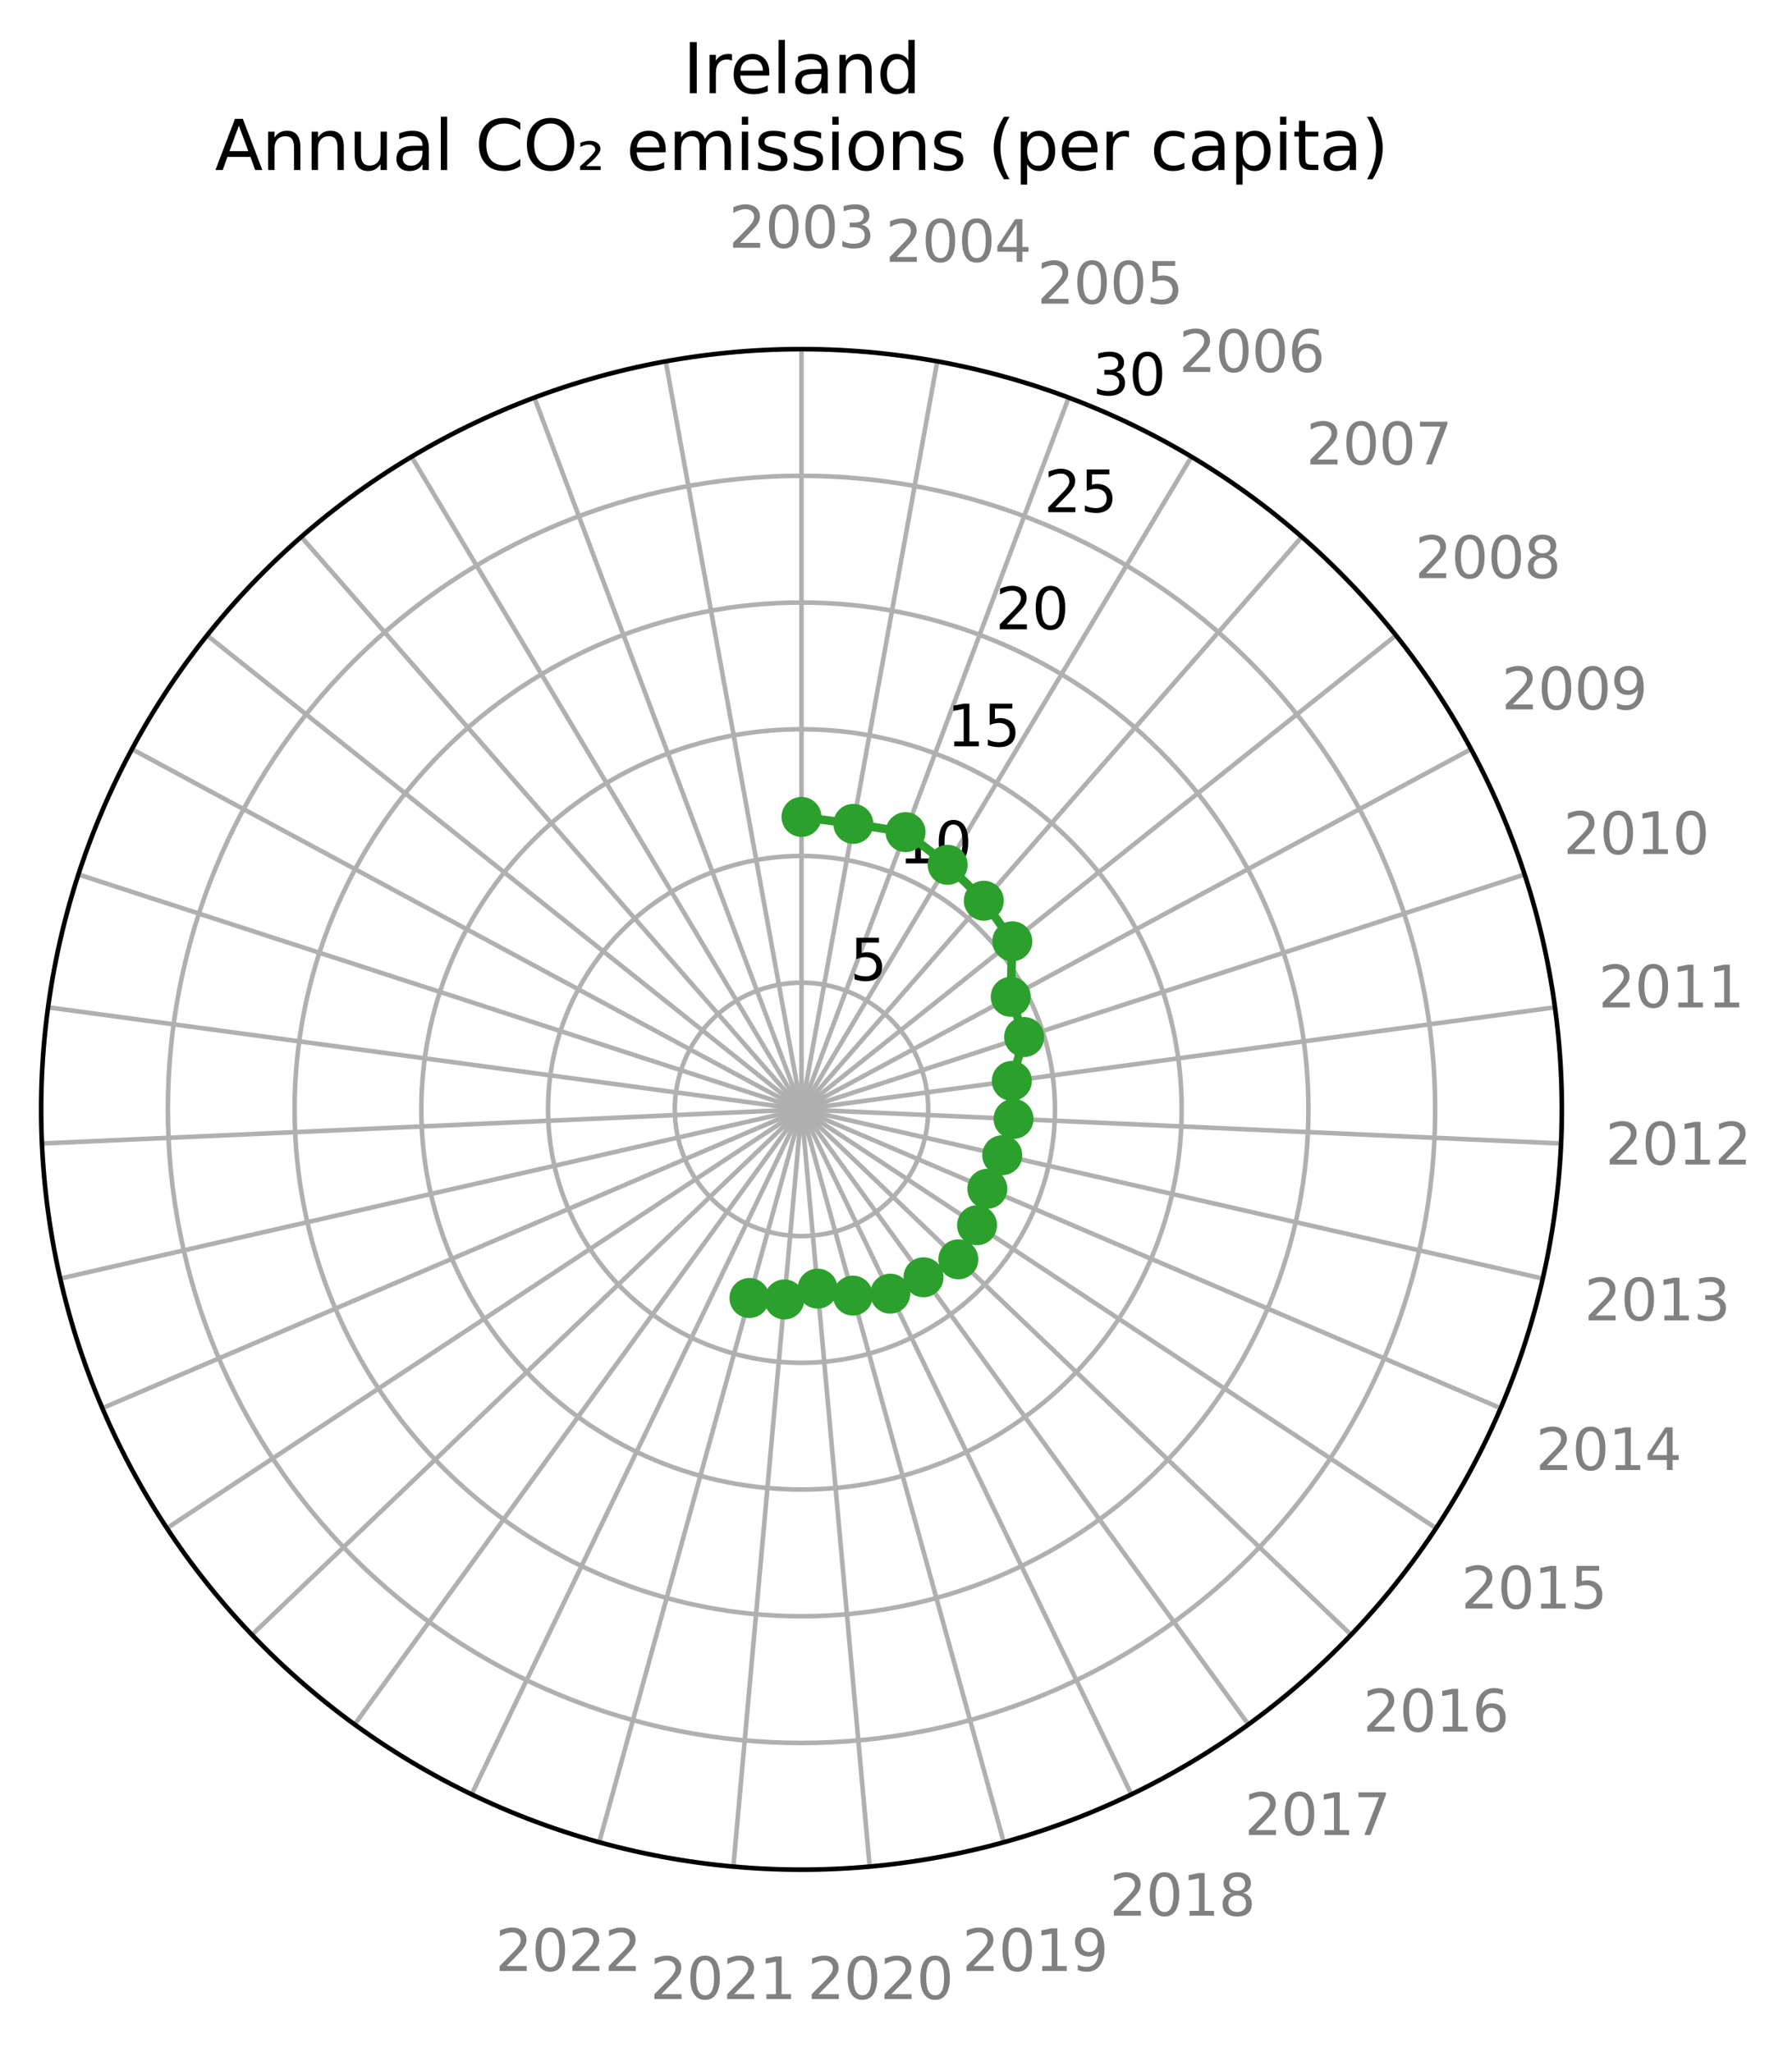 <?xml version="1.0" encoding="utf-8" standalone="no"?>
<!DOCTYPE svg PUBLIC "-//W3C//DTD SVG 1.1//EN"
  "http://www.w3.org/Graphics/SVG/1.1/DTD/svg11.dtd">
<svg xmlns:xlink="http://www.w3.org/1999/xlink" width="313.582pt" height="359.127pt" viewBox="0 0 313.582 359.127" xmlns="http://www.w3.org/2000/svg" version="1.1">
 <defs>
  <style type="text/css">*{stroke-linejoin: round; stroke-linecap: butt}</style>
 </defs>
 <g id="figure_1">
  <g id="patch_1">
   <path d="M 0 359.127 
L 313.582 359.127 
L 313.582 0 
L 0 0 
z
" style="fill: #ffffff"/>
  </g>
  <g id="axes_1">
   <g id="patch_2">
    <path d="M 273.312 194.151 
C 273.312 176.678 269.87 159.375 263.184 143.232 
C 256.497 127.09 246.696 112.421 234.341 100.066 
C 221.986 87.711 207.317 77.909 191.174 71.223 
C 175.032 64.536 157.729 61.095 140.256 61.095 
C 122.783 61.095 105.48 64.536 89.338 71.223 
C 73.195 77.909 58.526 87.711 46.171 100.066 
C 33.816 112.421 24.015 127.09 17.328 143.232 
C 10.642 159.375 7.2 176.678 7.2 194.151 
C 7.2 211.623 10.642 228.926 17.328 245.069 
C 24.015 261.212 33.816 275.88 46.171 288.235 
C 58.526 300.59 73.195 310.392 89.338 317.078 
C 105.48 323.765 122.783 327.207 140.256 327.207 
C 157.729 327.207 175.032 323.765 191.174 317.078 
C 207.317 310.392 221.986 300.59 234.341 288.235 
C 246.696 275.88 256.497 261.212 263.184 245.069 
C 269.87 228.926 273.312 211.623 273.312 194.151 
M 140.256 194.151 
C 140.256 194.151 140.256 194.151 140.256 194.151 
C 140.256 194.151 140.256 194.151 140.256 194.151 
C 140.256 194.151 140.256 194.151 140.256 194.151 
C 140.256 194.151 140.256 194.151 140.256 194.151 
C 140.256 194.151 140.256 194.151 140.256 194.151 
C 140.256 194.151 140.256 194.151 140.256 194.151 
C 140.256 194.151 140.256 194.151 140.256 194.151 
C 140.256 194.151 140.256 194.151 140.256 194.151 
C 140.256 194.151 140.256 194.151 140.256 194.151 
C 140.256 194.151 140.256 194.151 140.256 194.151 
C 140.256 194.151 140.256 194.151 140.256 194.151 
C 140.256 194.151 140.256 194.151 140.256 194.151 
C 140.256 194.151 140.256 194.151 140.256 194.151 
C 140.256 194.151 140.256 194.151 140.256 194.151 
C 140.256 194.151 140.256 194.151 140.256 194.151 
C 140.256 194.151 140.256 194.151 140.256 194.151 
z
" style="fill: #ffffff"/>
   </g>
   <g id="matplotlib.axis_1">
    <g id="xtick_1">
     <g id="line2d_1">
      <path d="M 140.256 194.151 
L 140.256 61.095 
" clip-path="url(#p978f8f3e92)" style="fill: none; stroke: #b0b0b0; stroke-width: 0.8; stroke-linecap: square"/>
     </g>
     <g id="text_1">
      <!-- 2003 -->
      <g style="fill: #808080" transform="translate(127.531 43.354) scale(0.1 -0.1)">
       <defs>
        <path id="DejaVuSans-32" d="M 1228 531 
L 3431 531 
L 3431 0 
L 469 0 
L 469 531 
Q 828 903 1448 1529 
Q 2069 2156 2228 2338 
Q 2531 2678 2651 2914 
Q 2772 3150 2772 3378 
Q 2772 3750 2511 3984 
Q 2250 4219 1831 4219 
Q 1534 4219 1204 4116 
Q 875 4013 500 3803 
L 500 4441 
Q 881 4594 1212 4672 
Q 1544 4750 1819 4750 
Q 2544 4750 2975 4387 
Q 3406 4025 3406 3419 
Q 3406 3131 3298 2873 
Q 3191 2616 2906 2266 
Q 2828 2175 2409 1742 
Q 1991 1309 1228 531 
z
" transform="scale(0.016)"/>
        <path id="DejaVuSans-30" d="M 2034 4250 
Q 1547 4250 1301 3770 
Q 1056 3291 1056 2328 
Q 1056 1369 1301 889 
Q 1547 409 2034 409 
Q 2525 409 2770 889 
Q 3016 1369 3016 2328 
Q 3016 3291 2770 3770 
Q 2525 4250 2034 4250 
z
M 2034 4750 
Q 2819 4750 3233 4129 
Q 3647 3509 3647 2328 
Q 3647 1150 3233 529 
Q 2819 -91 2034 -91 
Q 1250 -91 836 529 
Q 422 1150 422 2328 
Q 422 3509 836 4129 
Q 1250 4750 2034 4750 
z
" transform="scale(0.016)"/>
        <path id="DejaVuSans-33" d="M 2597 2516 
Q 3050 2419 3304 2112 
Q 3559 1806 3559 1356 
Q 3559 666 3084 287 
Q 2609 -91 1734 -91 
Q 1441 -91 1130 -33 
Q 819 25 488 141 
L 488 750 
Q 750 597 1062 519 
Q 1375 441 1716 441 
Q 2309 441 2620 675 
Q 2931 909 2931 1356 
Q 2931 1769 2642 2001 
Q 2353 2234 1838 2234 
L 1294 2234 
L 1294 2753 
L 1863 2753 
Q 2328 2753 2575 2939 
Q 2822 3125 2822 3475 
Q 2822 3834 2567 4026 
Q 2313 4219 1838 4219 
Q 1578 4219 1281 4162 
Q 984 4106 628 3988 
L 628 4550 
Q 988 4650 1302 4700 
Q 1616 4750 1894 4750 
Q 2613 4750 3031 4423 
Q 3450 4097 3450 3541 
Q 3450 3153 3228 2886 
Q 3006 2619 2597 2516 
z
" transform="scale(0.016)"/>
       </defs>
       <use xlink:href="#DejaVuSans-32"/>
       <use xlink:href="#DejaVuSans-30" x="63.623"/>
       <use xlink:href="#DejaVuSans-30" x="127.246"/>
       <use xlink:href="#DejaVuSans-33" x="190.869"/>
      </g>
     </g>
    </g>
    <g id="xtick_2">
     <g id="line2d_2">
      <path d="M 140.256 194.151 
L 164.014 63.233 
" clip-path="url(#p978f8f3e92)" style="fill: none; stroke: #b0b0b0; stroke-width: 0.8; stroke-linecap: square"/>
     </g>
     <g id="text_2">
      <!-- 2004 -->
      <g style="fill: #808080" transform="translate(154.949 45.822) scale(0.1 -0.1)">
       <defs>
        <path id="DejaVuSans-34" d="M 2419 4116 
L 825 1625 
L 2419 1625 
L 2419 4116 
z
M 2253 4666 
L 3047 4666 
L 3047 1625 
L 3713 1625 
L 3713 1100 
L 3047 1100 
L 3047 0 
L 2419 0 
L 2419 1100 
L 313 1100 
L 313 1709 
L 2253 4666 
z
" transform="scale(0.016)"/>
       </defs>
       <use xlink:href="#DejaVuSans-32"/>
       <use xlink:href="#DejaVuSans-30" x="63.623"/>
       <use xlink:href="#DejaVuSans-30" x="127.246"/>
       <use xlink:href="#DejaVuSans-34" x="190.869"/>
      </g>
     </g>
    </g>
    <g id="xtick_3">
     <g id="line2d_3">
      <path d="M 140.256 194.151 
L 187.009 69.579 
" clip-path="url(#p978f8f3e92)" style="fill: none; stroke: #b0b0b0; stroke-width: 0.8; stroke-linecap: square"/>
     </g>
     <g id="text_3">
      <!-- 2005 -->
      <g style="fill: #808080" transform="translate(181.487 53.145) scale(0.1 -0.1)">
       <defs>
        <path id="DejaVuSans-35" d="M 691 4666 
L 3169 4666 
L 3169 4134 
L 1269 4134 
L 1269 2991 
Q 1406 3038 1543 3061 
Q 1681 3084 1819 3084 
Q 2600 3084 3056 2656 
Q 3513 2228 3513 1497 
Q 3513 744 3044 326 
Q 2575 -91 1722 -91 
Q 1428 -91 1123 -41 
Q 819 9 494 109 
L 494 744 
Q 775 591 1075 516 
Q 1375 441 1709 441 
Q 2250 441 2565 725 
Q 2881 1009 2881 1497 
Q 2881 1984 2565 2268 
Q 2250 2553 1709 2553 
Q 1456 2553 1204 2497 
Q 953 2441 691 2322 
L 691 4666 
z
" transform="scale(0.016)"/>
       </defs>
       <use xlink:href="#DejaVuSans-32"/>
       <use xlink:href="#DejaVuSans-30" x="63.623"/>
       <use xlink:href="#DejaVuSans-30" x="127.246"/>
       <use xlink:href="#DejaVuSans-35" x="190.869"/>
      </g>
     </g>
    </g>
    <g id="xtick_4">
     <g id="line2d_4">
      <path d="M 140.256 194.151 
L 208.5 79.929 
" clip-path="url(#p978f8f3e92)" style="fill: none; stroke: #b0b0b0; stroke-width: 0.8; stroke-linecap: square"/>
     </g>
     <g id="text_4">
      <!-- 2006 -->
      <g style="fill: #808080" transform="translate(206.29 65.09) scale(0.1 -0.1)">
       <defs>
        <path id="DejaVuSans-36" d="M 2113 2584 
Q 1688 2584 1439 2293 
Q 1191 2003 1191 1497 
Q 1191 994 1439 701 
Q 1688 409 2113 409 
Q 2538 409 2786 701 
Q 3034 994 3034 1497 
Q 3034 2003 2786 2293 
Q 2538 2584 2113 2584 
z
M 3366 4563 
L 3366 3988 
Q 3128 4100 2886 4159 
Q 2644 4219 2406 4219 
Q 1781 4219 1451 3797 
Q 1122 3375 1075 2522 
Q 1259 2794 1537 2939 
Q 1816 3084 2150 3084 
Q 2853 3084 3261 2657 
Q 3669 2231 3669 1497 
Q 3669 778 3244 343 
Q 2819 -91 2113 -91 
Q 1303 -91 875 529 
Q 447 1150 447 2328 
Q 447 3434 972 4092 
Q 1497 4750 2381 4750 
Q 2619 4750 2861 4703 
Q 3103 4656 3366 4563 
z
" transform="scale(0.016)"/>
       </defs>
       <use xlink:href="#DejaVuSans-32"/>
       <use xlink:href="#DejaVuSans-30" x="63.623"/>
       <use xlink:href="#DejaVuSans-30" x="127.246"/>
       <use xlink:href="#DejaVuSans-36" x="190.869"/>
      </g>
     </g>
    </g>
    <g id="xtick_5">
     <g id="line2d_5">
      <path d="M 140.256 194.151 
L 227.799 93.95 
" clip-path="url(#p978f8f3e92)" style="fill: none; stroke: #b0b0b0; stroke-width: 0.8; stroke-linecap: square"/>
     </g>
     <g id="text_5">
      <!-- 2007 -->
      <g style="fill: #808080" transform="translate(228.561 81.271) scale(0.1 -0.1)">
       <defs>
        <path id="DejaVuSans-37" d="M 525 4666 
L 3525 4666 
L 3525 4397 
L 1831 0 
L 1172 0 
L 2766 4134 
L 525 4134 
L 525 4666 
z
" transform="scale(0.016)"/>
       </defs>
       <use xlink:href="#DejaVuSans-32"/>
       <use xlink:href="#DejaVuSans-30" x="63.623"/>
       <use xlink:href="#DejaVuSans-30" x="127.246"/>
       <use xlink:href="#DejaVuSans-37" x="190.869"/>
      </g>
     </g>
    </g>
    <g id="xtick_6">
     <g id="line2d_6">
      <path d="M 140.256 194.151 
L 244.283 111.192 
" clip-path="url(#p978f8f3e92)" style="fill: none; stroke: #b0b0b0; stroke-width: 0.8; stroke-linecap: square"/>
     </g>
     <g id="text_6">
      <!-- 2008 -->
      <g style="fill: #808080" transform="translate(247.586 101.169) scale(0.1 -0.1)">
       <defs>
        <path id="DejaVuSans-38" d="M 2034 2216 
Q 1584 2216 1326 1975 
Q 1069 1734 1069 1313 
Q 1069 891 1326 650 
Q 1584 409 2034 409 
Q 2484 409 2743 651 
Q 3003 894 3003 1313 
Q 3003 1734 2745 1975 
Q 2488 2216 2034 2216 
z
M 1403 2484 
Q 997 2584 770 2862 
Q 544 3141 544 3541 
Q 544 4100 942 4425 
Q 1341 4750 2034 4750 
Q 2731 4750 3128 4425 
Q 3525 4100 3525 3541 
Q 3525 3141 3298 2862 
Q 3072 2584 2669 2484 
Q 3125 2378 3379 2068 
Q 3634 1759 3634 1313 
Q 3634 634 3220 271 
Q 2806 -91 2034 -91 
Q 1263 -91 848 271 
Q 434 634 434 1313 
Q 434 1759 690 2068 
Q 947 2378 1403 2484 
z
M 1172 3481 
Q 1172 3119 1398 2916 
Q 1625 2713 2034 2713 
Q 2441 2713 2670 2916 
Q 2900 3119 2900 3481 
Q 2900 3844 2670 4047 
Q 2441 4250 2034 4250 
Q 1625 4250 1398 4047 
Q 1172 3844 1172 3481 
z
" transform="scale(0.016)"/>
       </defs>
       <use xlink:href="#DejaVuSans-32"/>
       <use xlink:href="#DejaVuSans-30" x="63.623"/>
       <use xlink:href="#DejaVuSans-30" x="127.246"/>
       <use xlink:href="#DejaVuSans-38" x="190.869"/>
      </g>
     </g>
    </g>
    <g id="xtick_7">
     <g id="line2d_7">
      <path d="M 140.256 194.151 
L 257.425 131.099 
" clip-path="url(#p978f8f3e92)" style="fill: none; stroke: #b0b0b0; stroke-width: 0.8; stroke-linecap: square"/>
     </g>
     <g id="text_7">
      <!-- 2009 -->
      <g style="fill: #808080" transform="translate(262.752 124.145) scale(0.1 -0.1)">
       <defs>
        <path id="DejaVuSans-39" d="M 703 97 
L 703 672 
Q 941 559 1184 500 
Q 1428 441 1663 441 
Q 2288 441 2617 861 
Q 2947 1281 2994 2138 
Q 2813 1869 2534 1725 
Q 2256 1581 1919 1581 
Q 1219 1581 811 2004 
Q 403 2428 403 3163 
Q 403 3881 828 4315 
Q 1253 4750 1959 4750 
Q 2769 4750 3195 4129 
Q 3622 3509 3622 2328 
Q 3622 1225 3098 567 
Q 2575 -91 1691 -91 
Q 1453 -91 1209 -44 
Q 966 3 703 97 
z
M 1959 2075 
Q 2384 2075 2632 2365 
Q 2881 2656 2881 3163 
Q 2881 3666 2632 3958 
Q 2384 4250 1959 4250 
Q 1534 4250 1286 3958 
Q 1038 3666 1038 3163 
Q 1038 2656 1286 2365 
Q 1534 2075 1959 2075 
z
" transform="scale(0.016)"/>
       </defs>
       <use xlink:href="#DejaVuSans-32"/>
       <use xlink:href="#DejaVuSans-30" x="63.623"/>
       <use xlink:href="#DejaVuSans-30" x="127.246"/>
       <use xlink:href="#DejaVuSans-39" x="190.869"/>
      </g>
     </g>
    </g>
    <g id="xtick_8">
     <g id="line2d_8">
      <path d="M 140.256 194.151 
L 266.8 153.034 
" clip-path="url(#p978f8f3e92)" style="fill: none; stroke: #b0b0b0; stroke-width: 0.8; stroke-linecap: square"/>
     </g>
     <g id="text_8">
      <!-- 2010 -->
      <g style="fill: #808080" transform="translate(273.571 149.459) scale(0.1 -0.1)">
       <defs>
        <path id="DejaVuSans-31" d="M 794 531 
L 1825 531 
L 1825 4091 
L 703 3866 
L 703 4441 
L 1819 4666 
L 2450 4666 
L 2450 531 
L 3481 531 
L 3481 0 
L 794 0 
L 794 531 
z
" transform="scale(0.016)"/>
       </defs>
       <use xlink:href="#DejaVuSans-32"/>
       <use xlink:href="#DejaVuSans-30" x="63.623"/>
       <use xlink:href="#DejaVuSans-31" x="127.246"/>
       <use xlink:href="#DejaVuSans-30" x="190.869"/>
      </g>
     </g>
    </g>
    <g id="xtick_9">
     <g id="line2d_9">
      <path d="M 140.256 194.151 
L 272.108 176.29 
" clip-path="url(#p978f8f3e92)" style="fill: none; stroke: #b0b0b0; stroke-width: 0.8; stroke-linecap: square"/>
     </g>
     <g id="text_9">
      <!-- 2011 -->
      <g style="fill: #808080" transform="translate(279.697 176.298) scale(0.1 -0.1)">
       <use xlink:href="#DejaVuSans-32"/>
       <use xlink:href="#DejaVuSans-30" x="63.623"/>
       <use xlink:href="#DejaVuSans-31" x="127.246"/>
       <use xlink:href="#DejaVuSans-31" x="190.869"/>
      </g>
     </g>
    </g>
    <g id="xtick_10">
     <g id="line2d_10">
      <path d="M 140.256 194.151 
L 273.178 200.12 
" clip-path="url(#p978f8f3e92)" style="fill: none; stroke: #b0b0b0; stroke-width: 0.8; stroke-linecap: square"/>
     </g>
     <g id="text_10">
      <!-- 2012 -->
      <g style="fill: #808080" transform="translate(280.932 203.799) scale(0.1 -0.1)">
       <use xlink:href="#DejaVuSans-32"/>
       <use xlink:href="#DejaVuSans-30" x="63.623"/>
       <use xlink:href="#DejaVuSans-31" x="127.246"/>
       <use xlink:href="#DejaVuSans-32" x="190.869"/>
      </g>
     </g>
    </g>
    <g id="xtick_11">
     <g id="line2d_11">
      <path d="M 140.256 194.151 
L 269.976 223.758 
" clip-path="url(#p978f8f3e92)" style="fill: none; stroke: #b0b0b0; stroke-width: 0.8; stroke-linecap: square"/>
     </g>
     <g id="text_11">
      <!-- 2013 -->
      <g style="fill: #808080" transform="translate(277.237 231.079) scale(0.1 -0.1)">
       <use xlink:href="#DejaVuSans-32"/>
       <use xlink:href="#DejaVuSans-30" x="63.623"/>
       <use xlink:href="#DejaVuSans-31" x="127.246"/>
       <use xlink:href="#DejaVuSans-33" x="190.869"/>
      </g>
     </g>
    </g>
    <g id="xtick_12">
     <g id="line2d_12">
      <path d="M 140.256 194.151 
L 262.605 246.445 
" clip-path="url(#p978f8f3e92)" style="fill: none; stroke: #b0b0b0; stroke-width: 0.8; stroke-linecap: square"/>
     </g>
     <g id="text_12">
      <!-- 2014 -->
      <g style="fill: #808080" transform="translate(268.73 257.261) scale(0.1 -0.1)">
       <use xlink:href="#DejaVuSans-32"/>
       <use xlink:href="#DejaVuSans-30" x="63.623"/>
       <use xlink:href="#DejaVuSans-31" x="127.246"/>
       <use xlink:href="#DejaVuSans-34" x="190.869"/>
      </g>
     </g>
    </g>
    <g id="xtick_13">
     <g id="line2d_13">
      <path d="M 140.256 194.151 
L 251.301 267.451 
" clip-path="url(#p978f8f3e92)" style="fill: none; stroke: #b0b0b0; stroke-width: 0.8; stroke-linecap: square"/>
     </g>
     <g id="text_13">
      <!-- 2015 -->
      <g style="fill: #808080" transform="translate(255.685 281.503) scale(0.1 -0.1)">
       <use xlink:href="#DejaVuSans-32"/>
       <use xlink:href="#DejaVuSans-30" x="63.623"/>
       <use xlink:href="#DejaVuSans-31" x="127.246"/>
       <use xlink:href="#DejaVuSans-35" x="190.869"/>
      </g>
     </g>
    </g>
    <g id="xtick_14">
     <g id="line2d_14">
      <path d="M 140.256 194.151 
L 236.428 286.101 
" clip-path="url(#p978f8f3e92)" style="fill: none; stroke: #b0b0b0; stroke-width: 0.8; stroke-linecap: square"/>
     </g>
     <g id="text_14">
      <!-- 2016 -->
      <g style="fill: #808080" transform="translate(238.52 303.027) scale(0.1 -0.1)">
       <use xlink:href="#DejaVuSans-32"/>
       <use xlink:href="#DejaVuSans-30" x="63.623"/>
       <use xlink:href="#DejaVuSans-31" x="127.246"/>
       <use xlink:href="#DejaVuSans-36" x="190.869"/>
      </g>
     </g>
    </g>
    <g id="xtick_15">
     <g id="line2d_15">
      <path d="M 140.256 194.151 
L 218.464 301.795 
" clip-path="url(#p978f8f3e92)" style="fill: none; stroke: #b0b0b0; stroke-width: 0.8; stroke-linecap: square"/>
     </g>
     <g id="text_15">
      <!-- 2017 -->
      <g style="fill: #808080" transform="translate(217.789 321.139) scale(0.1 -0.1)">
       <use xlink:href="#DejaVuSans-32"/>
       <use xlink:href="#DejaVuSans-30" x="63.623"/>
       <use xlink:href="#DejaVuSans-31" x="127.246"/>
       <use xlink:href="#DejaVuSans-37" x="190.869"/>
      </g>
     </g>
    </g>
    <g id="xtick_16">
     <g id="line2d_16">
      <path d="M 140.256 194.151 
L 197.987 314.03 
" clip-path="url(#p978f8f3e92)" style="fill: none; stroke: #b0b0b0; stroke-width: 0.8; stroke-linecap: square"/>
     </g>
     <g id="text_16">
      <!-- 2018 -->
      <g style="fill: #808080" transform="translate(194.156 335.259) scale(0.1 -0.1)">
       <use xlink:href="#DejaVuSans-32"/>
       <use xlink:href="#DejaVuSans-30" x="63.623"/>
       <use xlink:href="#DejaVuSans-31" x="127.246"/>
       <use xlink:href="#DejaVuSans-38" x="190.869"/>
      </g>
     </g>
    </g>
    <g id="xtick_17">
     <g id="line2d_17">
      <path d="M 140.256 194.151 
L 175.654 322.412 
" clip-path="url(#p978f8f3e92)" style="fill: none; stroke: #b0b0b0; stroke-width: 0.8; stroke-linecap: square"/>
     </g>
     <g id="text_17">
      <!-- 2019 -->
      <g style="fill: #808080" transform="translate(168.383 344.932) scale(0.1 -0.1)">
       <use xlink:href="#DejaVuSans-32"/>
       <use xlink:href="#DejaVuSans-30" x="63.623"/>
       <use xlink:href="#DejaVuSans-31" x="127.246"/>
       <use xlink:href="#DejaVuSans-39" x="190.869"/>
      </g>
     </g>
    </g>
    <g id="xtick_18">
     <g id="line2d_18">
      <path d="M 140.256 194.151 
L 152.183 326.671 
" clip-path="url(#p978f8f3e92)" style="fill: none; stroke: #b0b0b0; stroke-width: 0.8; stroke-linecap: square"/>
     </g>
     <g id="text_18">
      <!-- 2020 -->
      <g style="fill: #808080" transform="translate(141.296 349.848) scale(0.1 -0.1)">
       <use xlink:href="#DejaVuSans-32"/>
       <use xlink:href="#DejaVuSans-30" x="63.623"/>
       <use xlink:href="#DejaVuSans-32" x="127.246"/>
       <use xlink:href="#DejaVuSans-30" x="190.869"/>
      </g>
     </g>
    </g>
    <g id="xtick_19">
     <g id="line2d_19">
      <path d="M 140.256 194.151 
L 128.329 326.671 
" clip-path="url(#p978f8f3e92)" style="fill: none; stroke: #b0b0b0; stroke-width: 0.8; stroke-linecap: square"/>
     </g>
     <g id="text_19">
      <!-- 2021 -->
      <g style="fill: #808080" transform="translate(113.766 349.848) scale(0.1 -0.1)">
       <use xlink:href="#DejaVuSans-32"/>
       <use xlink:href="#DejaVuSans-30" x="63.623"/>
       <use xlink:href="#DejaVuSans-32" x="127.246"/>
       <use xlink:href="#DejaVuSans-31" x="190.869"/>
      </g>
     </g>
    </g>
    <g id="xtick_20">
     <g id="line2d_20">
      <path d="M 140.256 194.151 
L 104.858 322.412 
" clip-path="url(#p978f8f3e92)" style="fill: none; stroke: #b0b0b0; stroke-width: 0.8; stroke-linecap: square"/>
     </g>
     <g id="text_20">
      <!-- 2022 -->
      <g style="fill: #808080" transform="translate(86.679 344.932) scale(0.1 -0.1)">
       <use xlink:href="#DejaVuSans-32"/>
       <use xlink:href="#DejaVuSans-30" x="63.623"/>
       <use xlink:href="#DejaVuSans-32" x="127.246"/>
       <use xlink:href="#DejaVuSans-32" x="190.869"/>
      </g>
     </g>
    </g>
    <g id="xtick_21">
     <g id="line2d_21">
      <path d="M 140.256 194.151 
L 82.525 314.03 
" clip-path="url(#p978f8f3e92)" style="fill: none; stroke: #b0b0b0; stroke-width: 0.8; stroke-linecap: square"/>
     </g>
    </g>
    <g id="xtick_22">
     <g id="line2d_22">
      <path d="M 140.256 194.151 
L 62.048 301.795 
" clip-path="url(#p978f8f3e92)" style="fill: none; stroke: #b0b0b0; stroke-width: 0.8; stroke-linecap: square"/>
     </g>
    </g>
    <g id="xtick_23">
     <g id="line2d_23">
      <path d="M 140.256 194.151 
L 44.084 286.101 
" clip-path="url(#p978f8f3e92)" style="fill: none; stroke: #b0b0b0; stroke-width: 0.8; stroke-linecap: square"/>
     </g>
    </g>
    <g id="xtick_24">
     <g id="line2d_24">
      <path d="M 140.256 194.151 
L 29.211 267.451 
" clip-path="url(#p978f8f3e92)" style="fill: none; stroke: #b0b0b0; stroke-width: 0.8; stroke-linecap: square"/>
     </g>
    </g>
    <g id="xtick_25">
     <g id="line2d_25">
      <path d="M 140.256 194.151 
L 17.907 246.445 
" clip-path="url(#p978f8f3e92)" style="fill: none; stroke: #b0b0b0; stroke-width: 0.8; stroke-linecap: square"/>
     </g>
    </g>
    <g id="xtick_26">
     <g id="line2d_26">
      <path d="M 140.256 194.151 
L 10.536 223.758 
" clip-path="url(#p978f8f3e92)" style="fill: none; stroke: #b0b0b0; stroke-width: 0.8; stroke-linecap: square"/>
     </g>
    </g>
    <g id="xtick_27">
     <g id="line2d_27">
      <path d="M 140.256 194.151 
L 7.334 200.12 
" clip-path="url(#p978f8f3e92)" style="fill: none; stroke: #b0b0b0; stroke-width: 0.8; stroke-linecap: square"/>
     </g>
    </g>
    <g id="xtick_28">
     <g id="line2d_28">
      <path d="M 140.256 194.151 
L 8.404 176.29 
" clip-path="url(#p978f8f3e92)" style="fill: none; stroke: #b0b0b0; stroke-width: 0.8; stroke-linecap: square"/>
     </g>
    </g>
    <g id="xtick_29">
     <g id="line2d_29">
      <path d="M 140.256 194.151 
L 13.712 153.034 
" clip-path="url(#p978f8f3e92)" style="fill: none; stroke: #b0b0b0; stroke-width: 0.8; stroke-linecap: square"/>
     </g>
    </g>
    <g id="xtick_30">
     <g id="line2d_30">
      <path d="M 140.256 194.151 
L 23.087 131.099 
" clip-path="url(#p978f8f3e92)" style="fill: none; stroke: #b0b0b0; stroke-width: 0.8; stroke-linecap: square"/>
     </g>
    </g>
    <g id="xtick_31">
     <g id="line2d_31">
      <path d="M 140.256 194.151 
L 36.229 111.192 
" clip-path="url(#p978f8f3e92)" style="fill: none; stroke: #b0b0b0; stroke-width: 0.8; stroke-linecap: square"/>
     </g>
    </g>
    <g id="xtick_32">
     <g id="line2d_32">
      <path d="M 140.256 194.151 
L 52.713 93.95 
" clip-path="url(#p978f8f3e92)" style="fill: none; stroke: #b0b0b0; stroke-width: 0.8; stroke-linecap: square"/>
     </g>
    </g>
    <g id="xtick_33">
     <g id="line2d_33">
      <path d="M 140.256 194.151 
L 72.012 79.929 
" clip-path="url(#p978f8f3e92)" style="fill: none; stroke: #b0b0b0; stroke-width: 0.8; stroke-linecap: square"/>
     </g>
    </g>
    <g id="xtick_34">
     <g id="line2d_34">
      <path d="M 140.256 194.151 
L 93.503 69.579 
" clip-path="url(#p978f8f3e92)" style="fill: none; stroke: #b0b0b0; stroke-width: 0.8; stroke-linecap: square"/>
     </g>
    </g>
    <g id="xtick_35">
     <g id="line2d_35">
      <path d="M 140.256 194.151 
L 116.498 63.233 
" clip-path="url(#p978f8f3e92)" style="fill: none; stroke: #b0b0b0; stroke-width: 0.8; stroke-linecap: square"/>
     </g>
    </g>
   </g>
   <g id="matplotlib.axis_2">
    <g id="ytick_1">
     <g id="line2d_36">
      <path d="M 140.256 171.975 
C 143.168 171.975 146.052 172.548 148.742 173.663 
C 151.433 174.777 153.878 176.411 155.937 178.47 
C 157.996 180.529 159.63 182.974 160.744 185.664 
C 161.858 188.355 162.432 191.238 162.432 194.151 
C 162.432 197.063 161.858 199.946 160.744 202.637 
C 159.63 205.327 157.996 207.772 155.937 209.831 
C 153.878 211.891 151.433 213.524 148.742 214.639 
C 146.052 215.753 143.168 216.327 140.256 216.327 
C 137.344 216.327 134.46 215.753 131.77 214.639 
C 129.079 213.524 126.634 211.891 124.575 209.831 
C 122.516 207.772 120.882 205.327 119.768 202.637 
C 118.654 199.946 118.08 197.063 118.08 194.151 
C 118.08 191.238 118.654 188.355 119.768 185.664 
C 120.882 182.974 122.516 180.529 124.575 178.47 
C 126.634 176.411 129.079 174.777 131.77 173.663 
C 134.46 172.548 137.344 171.975 140.256 171.975 
" clip-path="url(#p978f8f3e92)" style="fill: none; stroke: #b0b0b0; stroke-width: 0.8; stroke-linecap: square"/>
     </g>
     <g id="text_21">
      <!-- 5 -->
      <g transform="translate(148.742 171.583) scale(0.1 -0.1)">
       <use xlink:href="#DejaVuSans-35"/>
      </g>
     </g>
    </g>
    <g id="ytick_2">
     <g id="line2d_37">
      <path d="M 140.256 149.799 
C 146.08 149.799 151.848 150.946 157.229 153.175 
C 162.61 155.404 167.499 158.671 171.618 162.789 
C 175.736 166.907 179.003 171.797 181.232 177.178 
C 183.461 182.559 184.608 188.326 184.608 194.151 
C 184.608 199.975 183.461 205.742 181.232 211.123 
C 179.003 216.504 175.736 221.394 171.618 225.512 
C 167.499 229.631 162.61 232.898 157.229 235.126 
C 151.848 237.355 146.08 238.503 140.256 238.503 
C 134.432 238.503 128.664 237.355 123.283 235.126 
C 117.902 232.898 113.013 229.631 108.894 225.512 
C 104.776 221.394 101.509 216.504 99.28 211.123 
C 97.051 205.742 95.904 199.975 95.904 194.151 
C 95.904 188.326 97.051 182.559 99.28 177.178 
C 101.509 171.797 104.776 166.907 108.894 162.789 
C 113.013 158.671 117.902 155.404 123.283 153.175 
C 128.664 150.946 134.432 149.799 140.256 149.799 
" clip-path="url(#p978f8f3e92)" style="fill: none; stroke: #b0b0b0; stroke-width: 0.8; stroke-linecap: square"/>
     </g>
     <g id="text_22">
      <!-- 10 -->
      <g transform="translate(157.229 151.095) scale(0.1 -0.1)">
       <use xlink:href="#DejaVuSans-31"/>
       <use xlink:href="#DejaVuSans-30" x="63.623"/>
      </g>
     </g>
    </g>
    <g id="ytick_3">
     <g id="line2d_38">
      <path d="M 140.256 127.623 
C 148.992 127.623 157.644 129.343 165.715 132.687 
C 173.787 136.03 181.121 140.931 187.298 147.108 
C 193.476 153.286 198.377 160.62 201.72 168.691 
C 205.063 176.763 206.784 185.414 206.784 194.151 
C 206.784 202.887 205.063 211.538 201.72 219.61 
C 198.377 227.681 193.476 235.015 187.298 241.193 
C 181.121 247.371 173.787 252.271 165.715 255.614 
C 157.644 258.958 148.992 260.679 140.256 260.679 
C 131.52 260.679 122.868 258.958 114.797 255.614 
C 106.725 252.271 99.391 247.371 93.214 241.193 
C 87.036 235.015 82.135 227.681 78.792 219.61 
C 75.449 211.538 73.728 202.887 73.728 194.151 
C 73.728 185.414 75.449 176.763 78.792 168.691 
C 82.135 160.62 87.036 153.286 93.214 147.108 
C 99.391 140.931 106.725 136.03 114.797 132.687 
C 122.868 129.343 131.52 127.623 140.256 127.623 
" clip-path="url(#p978f8f3e92)" style="fill: none; stroke: #b0b0b0; stroke-width: 0.8; stroke-linecap: square"/>
     </g>
     <g id="text_23">
      <!-- 15 -->
      <g transform="translate(165.715 130.607) scale(0.1 -0.1)">
       <use xlink:href="#DejaVuSans-31"/>
       <use xlink:href="#DejaVuSans-35" x="63.623"/>
      </g>
     </g>
    </g>
    <g id="ytick_4">
     <g id="line2d_39">
      <path d="M 140.256 105.447 
C 151.905 105.447 163.44 107.741 174.202 112.199 
C 184.963 116.656 194.742 123.191 202.979 131.427 
C 211.216 139.664 217.75 149.443 222.208 160.205 
C 226.665 170.967 228.96 182.502 228.96 194.151 
C 228.96 205.799 226.665 217.334 222.208 228.096 
C 217.75 238.858 211.216 248.637 202.979 256.874 
C 194.742 265.11 184.963 271.645 174.202 276.102 
C 163.44 280.56 151.905 282.855 140.256 282.855 
C 128.607 282.855 117.072 280.56 106.31 276.102 
C 95.549 271.645 85.77 265.11 77.533 256.874 
C 69.296 248.637 62.762 238.858 58.304 228.096 
C 53.847 217.334 51.552 205.799 51.552 194.151 
C 51.552 182.502 53.847 170.967 58.304 160.205 
C 62.762 149.443 69.296 139.664 77.533 131.427 
C 85.77 123.191 95.549 116.656 106.31 112.199 
C 117.072 107.741 128.607 105.447 140.256 105.447 
" clip-path="url(#p978f8f3e92)" style="fill: none; stroke: #b0b0b0; stroke-width: 0.8; stroke-linecap: square"/>
     </g>
     <g id="text_24">
      <!-- 20 -->
      <g transform="translate(174.202 110.119) scale(0.1 -0.1)">
       <use xlink:href="#DejaVuSans-32"/>
       <use xlink:href="#DejaVuSans-30" x="63.623"/>
      </g>
     </g>
    </g>
    <g id="ytick_5">
     <g id="line2d_40">
      <path d="M 140.256 83.271 
C 154.817 83.271 169.236 86.139 182.688 91.711 
C 196.14 97.283 208.364 105.451 218.66 115.747 
C 228.956 126.042 237.124 138.266 242.696 151.719 
C 248.268 165.171 251.136 179.59 251.136 194.151 
C 251.136 208.711 248.268 223.13 242.696 236.583 
C 237.124 250.035 228.956 262.259 218.66 272.555 
C 208.364 282.85 196.14 291.018 182.688 296.59 
C 169.236 302.162 154.817 305.031 140.256 305.031 
C 125.695 305.031 111.276 302.162 97.824 296.59 
C 84.372 291.018 72.148 282.85 61.852 272.555 
C 51.556 262.259 43.388 250.035 37.816 236.583 
C 32.244 223.13 29.376 208.711 29.376 194.151 
C 29.376 179.59 32.244 165.171 37.816 151.719 
C 43.388 138.266 51.556 126.042 61.852 115.747 
C 72.148 105.451 84.372 97.283 97.824 91.711 
C 111.276 86.139 125.695 83.271 140.256 83.271 
" clip-path="url(#p978f8f3e92)" style="fill: none; stroke: #b0b0b0; stroke-width: 0.8; stroke-linecap: square"/>
     </g>
     <g id="text_25">
      <!-- 25 -->
      <g transform="translate(182.688 89.631) scale(0.1 -0.1)">
       <use xlink:href="#DejaVuSans-32"/>
       <use xlink:href="#DejaVuSans-35" x="63.623"/>
      </g>
     </g>
    </g>
    <g id="ytick_6">
     <g id="line2d_41">
      <path d="M 140.256 61.095 
C 157.729 61.095 175.032 64.536 191.174 71.223 
C 207.317 77.909 221.986 87.711 234.341 100.066 
C 246.696 112.421 256.497 127.09 263.184 143.232 
C 269.87 159.375 273.312 176.678 273.312 194.151 
C 273.312 211.623 269.87 228.926 263.184 245.069 
C 256.497 261.212 246.696 275.88 234.341 288.235 
C 221.986 300.59 207.317 310.392 191.174 317.078 
C 175.032 323.765 157.729 327.207 140.256 327.207 
C 122.783 327.207 105.48 323.765 89.338 317.078 
C 73.195 310.392 58.526 300.59 46.171 288.235 
C 33.816 275.88 24.015 261.212 17.328 245.069 
C 10.642 228.926 7.2 211.623 7.2 194.151 
C 7.2 176.678 10.642 159.375 17.328 143.232 
C 24.015 127.09 33.816 112.421 46.171 100.066 
C 58.526 87.711 73.195 77.909 89.338 71.223 
C 105.48 64.536 122.783 61.095 140.256 61.095 
" clip-path="url(#p978f8f3e92)" style="fill: none; stroke: #b0b0b0; stroke-width: 0.8; stroke-linecap: square"/>
     </g>
     <g id="text_26">
      <!-- 30 -->
      <g transform="translate(191.174 69.143) scale(0.1 -0.1)">
       <use xlink:href="#DejaVuSans-33"/>
       <use xlink:href="#DejaVuSans-30" x="63.623"/>
      </g>
     </g>
    </g>
   </g>
   <g id="line2d_42">
    <path d="M 140.256 142.968 
L 149.324 144.183 
L 158.466 145.63 
L 165.828 151.351 
L 172.158 157.636 
L 177.143 164.734 
L 176.866 174.45 
L 179.219 181.491 
L 177.061 189.165 
L 177.363 195.817 
L 175.386 202.169 
L 172.773 208.049 
L 170.973 214.426 
L 167.699 220.389 
L 161.605 223.535 
L 155.785 226.397 
L 149.251 226.745 
L 143.079 225.519 
L 137.262 227.412 
L 131.146 227.161 
" clip-path="url(#p978f8f3e92)" style="fill: none; stroke: #2ca02c; stroke-width: 1.5; stroke-linecap: square"/>
    <defs>
     <path id="m30accc0854" d="M 0 3 
C 0.796 3 1.559 2.684 2.121 2.121 
C 2.684 1.559 3 0.796 3 0 
C 3 -0.796 2.684 -1.559 2.121 -2.121 
C 1.559 -2.684 0.796 -3 0 -3 
C -0.796 -3 -1.559 -2.684 -2.121 -2.121 
C -2.684 -1.559 -3 -0.796 -3 0 
C -3 0.796 -2.684 1.559 -2.121 2.121 
C -1.559 2.684 -0.796 3 0 3 
z
" style="stroke: #2ca02c"/>
    </defs>
    <g clip-path="url(#p978f8f3e92)">
     <use xlink:href="#m30accc0854" x="140.256" y="142.968" style="fill: #2ca02c; stroke: #2ca02c"/>
     <use xlink:href="#m30accc0854" x="149.324" y="144.183" style="fill: #2ca02c; stroke: #2ca02c"/>
     <use xlink:href="#m30accc0854" x="158.466" y="145.63" style="fill: #2ca02c; stroke: #2ca02c"/>
     <use xlink:href="#m30accc0854" x="165.828" y="151.351" style="fill: #2ca02c; stroke: #2ca02c"/>
     <use xlink:href="#m30accc0854" x="172.158" y="157.636" style="fill: #2ca02c; stroke: #2ca02c"/>
     <use xlink:href="#m30accc0854" x="177.143" y="164.734" style="fill: #2ca02c; stroke: #2ca02c"/>
     <use xlink:href="#m30accc0854" x="176.866" y="174.45" style="fill: #2ca02c; stroke: #2ca02c"/>
     <use xlink:href="#m30accc0854" x="179.219" y="181.491" style="fill: #2ca02c; stroke: #2ca02c"/>
     <use xlink:href="#m30accc0854" x="177.061" y="189.165" style="fill: #2ca02c; stroke: #2ca02c"/>
     <use xlink:href="#m30accc0854" x="177.363" y="195.817" style="fill: #2ca02c; stroke: #2ca02c"/>
     <use xlink:href="#m30accc0854" x="175.386" y="202.169" style="fill: #2ca02c; stroke: #2ca02c"/>
     <use xlink:href="#m30accc0854" x="172.773" y="208.049" style="fill: #2ca02c; stroke: #2ca02c"/>
     <use xlink:href="#m30accc0854" x="170.973" y="214.426" style="fill: #2ca02c; stroke: #2ca02c"/>
     <use xlink:href="#m30accc0854" x="167.699" y="220.389" style="fill: #2ca02c; stroke: #2ca02c"/>
     <use xlink:href="#m30accc0854" x="161.605" y="223.535" style="fill: #2ca02c; stroke: #2ca02c"/>
     <use xlink:href="#m30accc0854" x="155.785" y="226.397" style="fill: #2ca02c; stroke: #2ca02c"/>
     <use xlink:href="#m30accc0854" x="149.251" y="226.745" style="fill: #2ca02c; stroke: #2ca02c"/>
     <use xlink:href="#m30accc0854" x="143.079" y="225.519" style="fill: #2ca02c; stroke: #2ca02c"/>
     <use xlink:href="#m30accc0854" x="137.262" y="227.412" style="fill: #2ca02c; stroke: #2ca02c"/>
     <use xlink:href="#m30accc0854" x="131.146" y="227.161" style="fill: #2ca02c; stroke: #2ca02c"/>
    </g>
   </g>
   <g id="patch_3">
    <path d="M 140.256 61.095 
C 122.783 61.095 105.48 64.536 89.338 71.223 
C 73.195 77.909 58.526 87.711 46.171 100.066 
C 33.816 112.421 24.015 127.09 17.328 143.232 
C 10.642 159.375 7.2 176.678 7.2 194.151 
C 7.2 211.623 10.642 228.926 17.328 245.069 
C 24.015 261.212 33.816 275.88 46.171 288.235 
C 58.526 300.59 73.195 310.392 89.338 317.078 
C 105.48 323.765 122.783 327.207 140.256 327.207 
C 157.729 327.207 175.032 323.765 191.174 317.078 
C 207.317 310.392 221.986 300.59 234.341 288.235 
C 246.696 275.88 256.497 261.212 263.184 245.069 
C 269.87 228.926 273.312 211.623 273.312 194.151 
C 273.312 176.678 269.87 159.375 263.184 143.232 
C 256.497 127.09 246.696 112.421 234.341 100.066 
C 221.986 87.711 207.317 77.909 191.174 71.223 
C 175.032 64.536 157.729 61.095 140.256 61.095 
" style="fill: none; stroke: #000000; stroke-width: 0.8; stroke-linejoin: miter; stroke-linecap: square"/>
   </g>
   <g id="text_27">
    <!-- Ireland -->
    <g transform="translate(119.507 16.318) scale(0.12 -0.12)">
     <defs>
      <path id="DejaVuSans-49" d="M 628 4666 
L 1259 4666 
L 1259 0 
L 628 0 
L 628 4666 
z
" transform="scale(0.016)"/>
      <path id="DejaVuSans-72" d="M 2631 2963 
Q 2534 3019 2420 3045 
Q 2306 3072 2169 3072 
Q 1681 3072 1420 2755 
Q 1159 2438 1159 1844 
L 1159 0 
L 581 0 
L 581 3500 
L 1159 3500 
L 1159 2956 
Q 1341 3275 1631 3429 
Q 1922 3584 2338 3584 
Q 2397 3584 2469 3576 
Q 2541 3569 2628 3553 
L 2631 2963 
z
" transform="scale(0.016)"/>
      <path id="DejaVuSans-65" d="M 3597 1894 
L 3597 1613 
L 953 1613 
Q 991 1019 1311 708 
Q 1631 397 2203 397 
Q 2534 397 2845 478 
Q 3156 559 3463 722 
L 3463 178 
Q 3153 47 2828 -22 
Q 2503 -91 2169 -91 
Q 1331 -91 842 396 
Q 353 884 353 1716 
Q 353 2575 817 3079 
Q 1281 3584 2069 3584 
Q 2775 3584 3186 3129 
Q 3597 2675 3597 1894 
z
M 3022 2063 
Q 3016 2534 2758 2815 
Q 2500 3097 2075 3097 
Q 1594 3097 1305 2825 
Q 1016 2553 972 2059 
L 3022 2063 
z
" transform="scale(0.016)"/>
      <path id="DejaVuSans-6c" d="M 603 4863 
L 1178 4863 
L 1178 0 
L 603 0 
L 603 4863 
z
" transform="scale(0.016)"/>
      <path id="DejaVuSans-61" d="M 2194 1759 
Q 1497 1759 1228 1600 
Q 959 1441 959 1056 
Q 959 750 1161 570 
Q 1363 391 1709 391 
Q 2188 391 2477 730 
Q 2766 1069 2766 1631 
L 2766 1759 
L 2194 1759 
z
M 3341 1997 
L 3341 0 
L 2766 0 
L 2766 531 
Q 2569 213 2275 61 
Q 1981 -91 1556 -91 
Q 1019 -91 701 211 
Q 384 513 384 1019 
Q 384 1609 779 1909 
Q 1175 2209 1959 2209 
L 2766 2209 
L 2766 2266 
Q 2766 2663 2505 2880 
Q 2244 3097 1772 3097 
Q 1472 3097 1187 3025 
Q 903 2953 641 2809 
L 641 3341 
Q 956 3463 1253 3523 
Q 1550 3584 1831 3584 
Q 2591 3584 2966 3190 
Q 3341 2797 3341 1997 
z
" transform="scale(0.016)"/>
      <path id="DejaVuSans-6e" d="M 3513 2113 
L 3513 0 
L 2938 0 
L 2938 2094 
Q 2938 2591 2744 2837 
Q 2550 3084 2163 3084 
Q 1697 3084 1428 2787 
Q 1159 2491 1159 1978 
L 1159 0 
L 581 0 
L 581 3500 
L 1159 3500 
L 1159 2956 
Q 1366 3272 1645 3428 
Q 1925 3584 2291 3584 
Q 2894 3584 3203 3211 
Q 3513 2838 3513 2113 
z
" transform="scale(0.016)"/>
      <path id="DejaVuSans-64" d="M 2906 2969 
L 2906 4863 
L 3481 4863 
L 3481 0 
L 2906 0 
L 2906 525 
Q 2725 213 2448 61 
Q 2172 -91 1784 -91 
Q 1150 -91 751 415 
Q 353 922 353 1747 
Q 353 2572 751 3078 
Q 1150 3584 1784 3584 
Q 2172 3584 2448 3432 
Q 2725 3281 2906 2969 
z
M 947 1747 
Q 947 1113 1208 752 
Q 1469 391 1925 391 
Q 2381 391 2643 752 
Q 2906 1113 2906 1747 
Q 2906 2381 2643 2742 
Q 2381 3103 1925 3103 
Q 1469 3103 1208 2742 
Q 947 2381 947 1747 
z
" transform="scale(0.016)"/>
     </defs>
     <use xlink:href="#DejaVuSans-49"/>
     <use xlink:href="#DejaVuSans-72" x="29.492"/>
     <use xlink:href="#DejaVuSans-65" x="68.355"/>
     <use xlink:href="#DejaVuSans-6c" x="129.879"/>
     <use xlink:href="#DejaVuSans-61" x="157.662"/>
     <use xlink:href="#DejaVuSans-6e" x="218.941"/>
     <use xlink:href="#DejaVuSans-64" x="282.32"/>
    </g>
    <!-- Annual CO₂ emissions (per capita) -->
    <g transform="translate(37.603 29.756) scale(0.12 -0.12)">
     <defs>
      <path id="DejaVuSans-41" d="M 2188 4044 
L 1331 1722 
L 3047 1722 
L 2188 4044 
z
M 1831 4666 
L 2547 4666 
L 4325 0 
L 3669 0 
L 3244 1197 
L 1141 1197 
L 716 0 
L 50 0 
L 1831 4666 
z
" transform="scale(0.016)"/>
      <path id="DejaVuSans-75" d="M 544 1381 
L 544 3500 
L 1119 3500 
L 1119 1403 
Q 1119 906 1312 657 
Q 1506 409 1894 409 
Q 2359 409 2629 706 
Q 2900 1003 2900 1516 
L 2900 3500 
L 3475 3500 
L 3475 0 
L 2900 0 
L 2900 538 
Q 2691 219 2414 64 
Q 2138 -91 1772 -91 
Q 1169 -91 856 284 
Q 544 659 544 1381 
z
M 1991 3584 
L 1991 3584 
z
" transform="scale(0.016)"/>
      <path id="DejaVuSans-20" transform="scale(0.016)"/>
      <path id="DejaVuSans-43" d="M 4122 4306 
L 4122 3641 
Q 3803 3938 3442 4084 
Q 3081 4231 2675 4231 
Q 1875 4231 1450 3742 
Q 1025 3253 1025 2328 
Q 1025 1406 1450 917 
Q 1875 428 2675 428 
Q 3081 428 3442 575 
Q 3803 722 4122 1019 
L 4122 359 
Q 3791 134 3420 21 
Q 3050 -91 2638 -91 
Q 1578 -91 968 557 
Q 359 1206 359 2328 
Q 359 3453 968 4101 
Q 1578 4750 2638 4750 
Q 3056 4750 3426 4639 
Q 3797 4528 4122 4306 
z
" transform="scale(0.016)"/>
      <path id="DejaVuSans-4f" d="M 2522 4238 
Q 1834 4238 1429 3725 
Q 1025 3213 1025 2328 
Q 1025 1447 1429 934 
Q 1834 422 2522 422 
Q 3209 422 3611 934 
Q 4013 1447 4013 2328 
Q 4013 3213 3611 3725 
Q 3209 4238 2522 4238 
z
M 2522 4750 
Q 3503 4750 4090 4092 
Q 4678 3434 4678 2328 
Q 4678 1225 4090 567 
Q 3503 -91 2522 -91 
Q 1538 -91 948 565 
Q 359 1222 359 2328 
Q 359 3434 948 4092 
Q 1538 4750 2522 4750 
z
" transform="scale(0.016)"/>
      <path id="DejaVuSans-2082" d="M 838 356 
L 2163 356 
L 2163 0 
L 294 0 
L 294 343 
Q 400 440 597 615 
Q 1672 1568 1672 1862 
Q 1672 2068 1509 2194 
Q 1347 2321 1081 2321 
Q 919 2321 728 2266 
Q 538 2212 313 2103 
L 313 2487 
Q 553 2575 761 2618 
Q 969 2662 1147 2662 
Q 1600 2662 1872 2456 
Q 2144 2250 2144 1912 
Q 2144 1478 1109 590 
Q 934 440 838 356 
z
" transform="scale(0.016)"/>
      <path id="DejaVuSans-6d" d="M 3328 2828 
Q 3544 3216 3844 3400 
Q 4144 3584 4550 3584 
Q 5097 3584 5394 3201 
Q 5691 2819 5691 2113 
L 5691 0 
L 5113 0 
L 5113 2094 
Q 5113 2597 4934 2840 
Q 4756 3084 4391 3084 
Q 3944 3084 3684 2787 
Q 3425 2491 3425 1978 
L 3425 0 
L 2847 0 
L 2847 2094 
Q 2847 2600 2669 2842 
Q 2491 3084 2119 3084 
Q 1678 3084 1418 2786 
Q 1159 2488 1159 1978 
L 1159 0 
L 581 0 
L 581 3500 
L 1159 3500 
L 1159 2956 
Q 1356 3278 1631 3431 
Q 1906 3584 2284 3584 
Q 2666 3584 2933 3390 
Q 3200 3197 3328 2828 
z
" transform="scale(0.016)"/>
      <path id="DejaVuSans-69" d="M 603 3500 
L 1178 3500 
L 1178 0 
L 603 0 
L 603 3500 
z
M 603 4863 
L 1178 4863 
L 1178 4134 
L 603 4134 
L 603 4863 
z
" transform="scale(0.016)"/>
      <path id="DejaVuSans-73" d="M 2834 3397 
L 2834 2853 
Q 2591 2978 2328 3040 
Q 2066 3103 1784 3103 
Q 1356 3103 1142 2972 
Q 928 2841 928 2578 
Q 928 2378 1081 2264 
Q 1234 2150 1697 2047 
L 1894 2003 
Q 2506 1872 2764 1633 
Q 3022 1394 3022 966 
Q 3022 478 2636 193 
Q 2250 -91 1575 -91 
Q 1294 -91 989 -36 
Q 684 19 347 128 
L 347 722 
Q 666 556 975 473 
Q 1284 391 1588 391 
Q 1994 391 2212 530 
Q 2431 669 2431 922 
Q 2431 1156 2273 1281 
Q 2116 1406 1581 1522 
L 1381 1569 
Q 847 1681 609 1914 
Q 372 2147 372 2553 
Q 372 3047 722 3315 
Q 1072 3584 1716 3584 
Q 2034 3584 2315 3537 
Q 2597 3491 2834 3397 
z
" transform="scale(0.016)"/>
      <path id="DejaVuSans-6f" d="M 1959 3097 
Q 1497 3097 1228 2736 
Q 959 2375 959 1747 
Q 959 1119 1226 758 
Q 1494 397 1959 397 
Q 2419 397 2687 759 
Q 2956 1122 2956 1747 
Q 2956 2369 2687 2733 
Q 2419 3097 1959 3097 
z
M 1959 3584 
Q 2709 3584 3137 3096 
Q 3566 2609 3566 1747 
Q 3566 888 3137 398 
Q 2709 -91 1959 -91 
Q 1206 -91 779 398 
Q 353 888 353 1747 
Q 353 2609 779 3096 
Q 1206 3584 1959 3584 
z
" transform="scale(0.016)"/>
      <path id="DejaVuSans-28" d="M 1984 4856 
Q 1566 4138 1362 3434 
Q 1159 2731 1159 2009 
Q 1159 1288 1364 580 
Q 1569 -128 1984 -844 
L 1484 -844 
Q 1016 -109 783 600 
Q 550 1309 550 2009 
Q 550 2706 781 3412 
Q 1013 4119 1484 4856 
L 1984 4856 
z
" transform="scale(0.016)"/>
      <path id="DejaVuSans-70" d="M 1159 525 
L 1159 -1331 
L 581 -1331 
L 581 3500 
L 1159 3500 
L 1159 2969 
Q 1341 3281 1617 3432 
Q 1894 3584 2278 3584 
Q 2916 3584 3314 3078 
Q 3713 2572 3713 1747 
Q 3713 922 3314 415 
Q 2916 -91 2278 -91 
Q 1894 -91 1617 61 
Q 1341 213 1159 525 
z
M 3116 1747 
Q 3116 2381 2855 2742 
Q 2594 3103 2138 3103 
Q 1681 3103 1420 2742 
Q 1159 2381 1159 1747 
Q 1159 1113 1420 752 
Q 1681 391 2138 391 
Q 2594 391 2855 752 
Q 3116 1113 3116 1747 
z
" transform="scale(0.016)"/>
      <path id="DejaVuSans-63" d="M 3122 3366 
L 3122 2828 
Q 2878 2963 2633 3030 
Q 2388 3097 2138 3097 
Q 1578 3097 1268 2742 
Q 959 2388 959 1747 
Q 959 1106 1268 751 
Q 1578 397 2138 397 
Q 2388 397 2633 464 
Q 2878 531 3122 666 
L 3122 134 
Q 2881 22 2623 -34 
Q 2366 -91 2075 -91 
Q 1284 -91 818 406 
Q 353 903 353 1747 
Q 353 2603 823 3093 
Q 1294 3584 2113 3584 
Q 2378 3584 2631 3529 
Q 2884 3475 3122 3366 
z
" transform="scale(0.016)"/>
      <path id="DejaVuSans-74" d="M 1172 4494 
L 1172 3500 
L 2356 3500 
L 2356 3053 
L 1172 3053 
L 1172 1153 
Q 1172 725 1289 603 
Q 1406 481 1766 481 
L 2356 481 
L 2356 0 
L 1766 0 
Q 1100 0 847 248 
Q 594 497 594 1153 
L 594 3053 
L 172 3053 
L 172 3500 
L 594 3500 
L 594 4494 
L 1172 4494 
z
" transform="scale(0.016)"/>
      <path id="DejaVuSans-29" d="M 513 4856 
L 1013 4856 
Q 1481 4119 1714 3412 
Q 1947 2706 1947 2009 
Q 1947 1309 1714 600 
Q 1481 -109 1013 -844 
L 513 -844 
Q 928 -128 1133 580 
Q 1338 1288 1338 2009 
Q 1338 2731 1133 3434 
Q 928 4138 513 4856 
z
" transform="scale(0.016)"/>
     </defs>
     <use xlink:href="#DejaVuSans-41"/>
     <use xlink:href="#DejaVuSans-6e" x="68.408"/>
     <use xlink:href="#DejaVuSans-6e" x="131.787"/>
     <use xlink:href="#DejaVuSans-75" x="195.166"/>
     <use xlink:href="#DejaVuSans-61" x="258.545"/>
     <use xlink:href="#DejaVuSans-6c" x="319.824"/>
     <use xlink:href="#DejaVuSans-20" x="347.607"/>
     <use xlink:href="#DejaVuSans-43" x="379.395"/>
     <use xlink:href="#DejaVuSans-4f" x="449.219"/>
     <use xlink:href="#DejaVuSans-2082" x="527.93"/>
     <use xlink:href="#DejaVuSans-20" x="568.018"/>
     <use xlink:href="#DejaVuSans-65" x="599.805"/>
     <use xlink:href="#DejaVuSans-6d" x="661.328"/>
     <use xlink:href="#DejaVuSans-69" x="758.74"/>
     <use xlink:href="#DejaVuSans-73" x="786.523"/>
     <use xlink:href="#DejaVuSans-73" x="838.623"/>
     <use xlink:href="#DejaVuSans-69" x="890.723"/>
     <use xlink:href="#DejaVuSans-6f" x="918.506"/>
     <use xlink:href="#DejaVuSans-6e" x="979.688"/>
     <use xlink:href="#DejaVuSans-73" x="1043.066"/>
     <use xlink:href="#DejaVuSans-20" x="1095.166"/>
     <use xlink:href="#DejaVuSans-28" x="1126.953"/>
     <use xlink:href="#DejaVuSans-70" x="1165.967"/>
     <use xlink:href="#DejaVuSans-65" x="1229.443"/>
     <use xlink:href="#DejaVuSans-72" x="1290.967"/>
     <use xlink:href="#DejaVuSans-20" x="1332.08"/>
     <use xlink:href="#DejaVuSans-63" x="1363.867"/>
     <use xlink:href="#DejaVuSans-61" x="1418.848"/>
     <use xlink:href="#DejaVuSans-70" x="1480.127"/>
     <use xlink:href="#DejaVuSans-69" x="1543.604"/>
     <use xlink:href="#DejaVuSans-74" x="1571.387"/>
     <use xlink:href="#DejaVuSans-61" x="1610.596"/>
     <use xlink:href="#DejaVuSans-29" x="1671.875"/>
    </g>
   </g>
  </g>
 </g>
 <defs>
  <clipPath id="p978f8f3e92">
   <path d="M 273.312 194.151 
C 273.312 176.678 269.87 159.375 263.184 143.232 
C 256.497 127.09 246.696 112.421 234.341 100.066 
C 221.986 87.711 207.317 77.909 191.174 71.223 
C 175.032 64.536 157.729 61.095 140.256 61.095 
C 122.783 61.095 105.48 64.536 89.338 71.223 
C 73.195 77.909 58.526 87.711 46.171 100.066 
C 33.816 112.421 24.015 127.09 17.328 143.232 
C 10.642 159.375 7.2 176.678 7.2 194.151 
C 7.2 211.623 10.642 228.926 17.328 245.069 
C 24.015 261.212 33.816 275.88 46.171 288.235 
C 58.526 300.59 73.195 310.392 89.338 317.078 
C 105.48 323.765 122.783 327.207 140.256 327.207 
C 157.729 327.207 175.032 323.765 191.174 317.078 
C 207.317 310.392 221.986 300.59 234.341 288.235 
C 246.696 275.88 256.497 261.212 263.184 245.069 
C 269.87 228.926 273.312 211.623 273.312 194.151 
M 140.256 194.151 
C 140.256 194.151 140.256 194.151 140.256 194.151 
C 140.256 194.151 140.256 194.151 140.256 194.151 
C 140.256 194.151 140.256 194.151 140.256 194.151 
C 140.256 194.151 140.256 194.151 140.256 194.151 
C 140.256 194.151 140.256 194.151 140.256 194.151 
C 140.256 194.151 140.256 194.151 140.256 194.151 
C 140.256 194.151 140.256 194.151 140.256 194.151 
C 140.256 194.151 140.256 194.151 140.256 194.151 
C 140.256 194.151 140.256 194.151 140.256 194.151 
C 140.256 194.151 140.256 194.151 140.256 194.151 
C 140.256 194.151 140.256 194.151 140.256 194.151 
C 140.256 194.151 140.256 194.151 140.256 194.151 
C 140.256 194.151 140.256 194.151 140.256 194.151 
C 140.256 194.151 140.256 194.151 140.256 194.151 
C 140.256 194.151 140.256 194.151 140.256 194.151 
C 140.256 194.151 140.256 194.151 140.256 194.151 
z
"/>
  </clipPath>
 </defs>
</svg>
